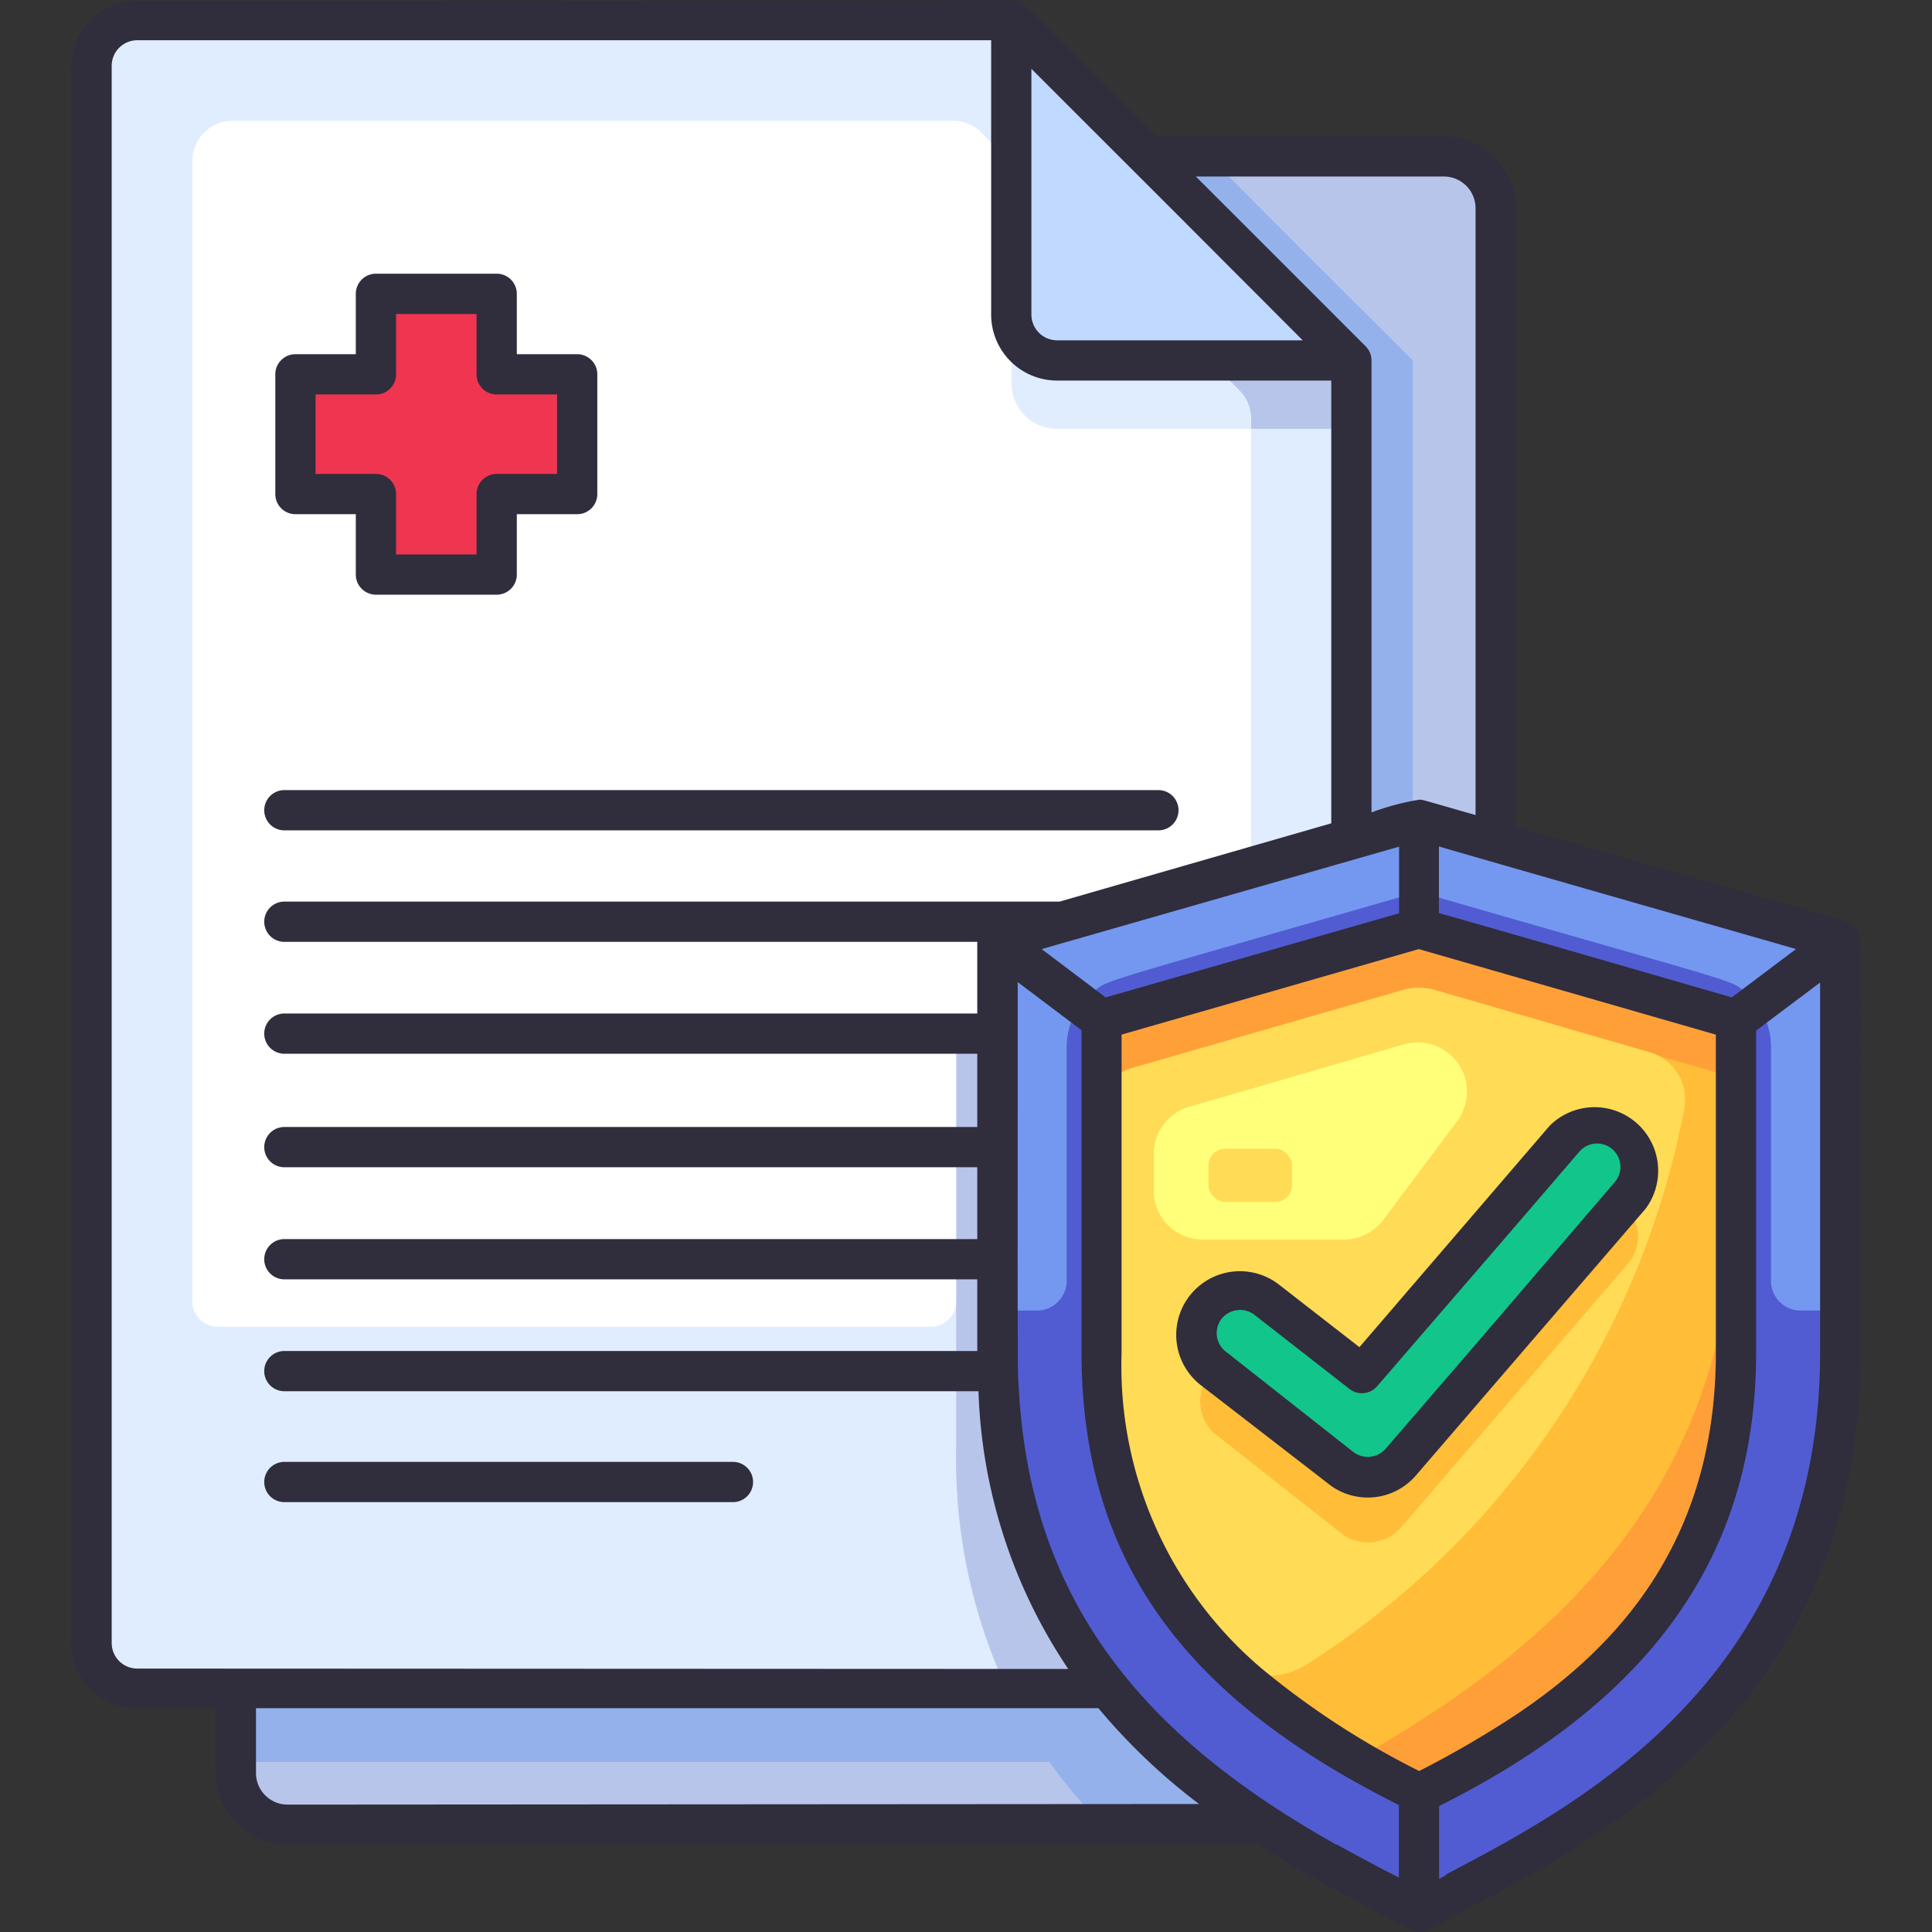 <svg viewBox="0 0 96 96" xmlns="http://www.w3.org/2000/svg"><rect x="0" y="0" width="96" height="96" fill="#333333" stroke="none"/><g id="Health_Insurance" data-name="Health Insurance"><path d="m74.33 10.35v77.71a2.58 2.58 0 0 1 -2.58 2.58h-57.46a2.57 2.57 0 0 1 -2.57-2.58v-77.71a2.58 2.58 0 0 1 2.57-2.58h57.46a2.59 2.59 0 0 1 2.58 2.58z" fill="#b8c5eb"/><path d="m67.16 21.58v63.7a2.28 2.28 0 0 1 -2.28 2.27h-53.16v-77.2a2.58 2.58 0 0 1 2.57-2.58h39.06z" fill="#95b1eb"/><path d="m70.2 17.91v63.7a2.28 2.28 0 0 1 -2.28 2.27h-56.2v-73.53a2.58 2.58 0 0 1 2.57-2.58h45.77c3.67 3.68 6.08 6.09 10.14 10.14z" fill="#95b1eb"/><path d="m74.33 47.2v40.86a2.58 2.58 0 0 1 -2.58 2.58h-17c-4.62-4.64-7.24-10.9-7.24-18.64v-20.45c2.16-.65 18.76-5.41 20.94-6 .1.01-.45-.18 5.88 1.65z" fill="#95b1eb"/><path d="m67.16 17.91v63.7a2.28 2.28 0 0 1 -2.28 2.27h-58.06a2.27 2.27 0 0 1 -2.27-2.27v-78.33a2.27 2.27 0 0 1 2.27-2.28h43.44z" fill="#e0edff"/><path d="m67.16 17.91v3.4h-14.63a2.27 2.27 0 0 1 -2.27-2.31v-14.58l6.81 3.4z" fill="#b8c5eb"/><path d="m67.16 45.88v35.73a2.28 2.28 0 0 1 -2.28 2.27h-14.88a27.11 27.11 0 0 1 -2.49-11.88v-20.45c2.03-.61 13.54-3.9 19.65-5.67z" fill="#b8c5eb"/><path d="m46.27 65.92a1.25 1.25 0 0 0 1.24-1.24v-13.13c1.47-.44-1 .29 14.65-4.23v-26.51a2 2 0 0 0 -.59-1.42c-.15-.15-13.07-13.06-12.79-12.79a2 2 0 0 0 -1.43-.6h-35.79a2 2 0 0 0 -2 2v56.68a1.24 1.24 0 0 0 1.23 1.24z" fill="#fff"/><path d="m62.16 20.81v.5h-9.63a2.27 2.27 0 0 1 -2.27-2.31v-11l11.31 11.39a2 2 0 0 1 .59 1.42z" fill="#e0edff"/><path d="m67.15 17.91h-14.62a2.28 2.28 0 0 1 -2.27-2.28v-14.63z" fill="#c2d9ff"/><path d="m28.57 18.6h-3.96v-3.97h-5.96v3.97h-3.96v5.95h3.96v3.97h5.96v-3.97h3.96z" fill="#f03550"/><path d="m91.44 46.78v20.44c0 17.64-13.71 23.93-20.07 27.31l-.87.47c-5.11-2.88-11.23-5.59-15.74-11.52a25.14 25.14 0 0 1 -5.1-13.89c-.14-1.71-.09-1.41-.09-22.8 3.12-.91 20.08-5.78 20.93-6 .11 0 14.72 4.21 20.94 5.99z" fill="#7498f0"/><path d="m89.46 65.12a1.47 1.47 0 0 1 -1.46-1.47v-11.65a3.52 3.52 0 0 0 -1.31-2.73c-.78-.63-.13-.32-15.2-4.67a3.59 3.59 0 0 0 -2 0c-15.3 4.4-14.39 4.07-15.16 4.68a3.52 3.52 0 0 0 -1.33 2.72v11.65a1.47 1.47 0 0 1 -1.47 1.47h-2c0 4.13 0 7.88 2 12.75 4.09 9.92 13.08 13.81 19 17.12l.87-.46c6.36-3.38 20.07-9.67 20.07-27.31v-2.1z" fill="#515cd2"/><path d="m85 50.3a1.79 1.79 0 0 1 1.27 1.7c0 16.38.13 17-.43 19.88-1.79 9.41-8.91 13.82-14.48 16.79a1.76 1.76 0 0 1 -1.68 0c-3.83-2.07-7.43-4.28-10.23-7.67a20.7 20.7 0 0 1 -4.71-13.81v-15.19a1.79 1.79 0 0 1 1.26-1.7l14-4c.66-.18.73-.07 4.26.95z" fill="#ffbd38"/><path d="m86.27 52v2.9a1.78 1.78 0 0 0 -1.27-1.7c-1.44-.4-7.54-2.17-14-4-.68-.2.3-.37-15 4a1.78 1.78 0 0 0 -1.29 1.71v-2.91a1.78 1.78 0 0 1 1.29-1.7l14-4c1-.26 1.66.3 15 4a1.78 1.78 0 0 1 1.27 1.7z" fill="#ff9f38"/><path d="m86.27 58.4c0 8.77.13 10.61-.43 13.49-1.78 9.39-8.84 13.8-14.45 16.78a1.85 1.85 0 0 1 -1.74 0c-.78-.43-1.61-.88-2.25-1.27 11.86-6.66 18.87-15.06 18.87-29z" fill="#ff9f38"/><path d="m83.69 55.11a42.07 42.07 0 0 1 -18.8 27.62 3.52 3.52 0 0 1 -4.39-.53 20.57 20.57 0 0 1 -5.76-15v-12.13a2.06 2.06 0 0 1 1.49-2l13.48-3.88a2.87 2.87 0 0 1 1.59 0l10.7 3.1a2.46 2.46 0 0 1 1.69 2.82z" fill="#ffdb56"/><path d="m69.77 51.89-10.69 3.11a2.43 2.43 0 0 0 -1.75 2.33v1.84a2.42 2.42 0 0 0 2.42 2.42h7.06a2.42 2.42 0 0 0 1.94-1l3.68-4.91a2.45 2.45 0 0 0 -2.66-3.79z" fill="#ffff79"/><path d="m66.65 76.19-6.35-5a2.16 2.16 0 0 1 2.7-3.35l4.73 3.69 10.02-11.68a2.16 2.16 0 0 1 3.25 2.81l-11.39 13.24a2.17 2.17 0 0 1 -2.96.29z" fill="#ffbd38"/><path d="m66.65 73-6.35-5a2.16 2.16 0 0 1 2.7-3.4l4.73 3.69 10.02-11.68a2.16 2.16 0 1 1 3.25 2.81l-11.39 13.24a2.16 2.16 0 0 1 -2.96.34z" fill="#12c58b"/><rect fill="#ffdb56" height="2.64" rx=".82" width="4.15" x="60.05" y="57.08"/><g fill="#302d3d"><path d="m14.68 25.55h3v3a1 1 0 0 0 1 1h6a1 1 0 0 0 1-1v-3h3a1 1 0 0 0 1-1v-5.95a1 1 0 0 0 -1-1h-3v-3a1 1 0 0 0 -1-1h-6a1 1 0 0 0 -1 1v3h-3a1 1 0 0 0 -1 1v5.95a1 1 0 0 0 1 1zm1-5.95h3a1 1 0 0 0 1-1v-3h4v3a1 1 0 0 0 1 1h3v3.95h-3a1 1 0 0 0 -1 1v3h-4v-3a1 1 0 0 0 -1-1h-3z"/><path d="m14.13 41.26h43.43a1 1 0 0 0 0-2h-43.43a1 1 0 0 0 0 2z"/><path d="m14.13 74.64h22.29a1 1 0 0 0 0-2h-22.29a1 1 0 1 0 0 2z"/><path d="m92.24 46.16c-.32-.44.27-.13-16.92-5.08v-30.73a3.59 3.59 0 0 0 -3.58-3.58h-14.31c-6.62-6.63-6.62-6.72-6.93-6.72-.16-.06 3 0-43.69 0a3.28 3.28 0 0 0 -3.27 3.23v78.33a3.28 3.28 0 0 0 3.27 3.27h3.9v3.18a3.57 3.57 0 0 0 3.57 3.58h48.22c2 1.29 4 2.33 5.67 3.23 2.14 1.13 2.04 1.13 2.33 1.13s.36-.06 2.27-1.08c6.88-3.59 19.67-10.28 19.67-27.7 0-21.77.09-20.77-.2-21.06zm-3 1-3.19 2.4c-19.2-5.56-13.45-3.85-14.55-4.19v-3.31c1.26.38 16.17 4.64 17.75 5.1zm-18.72 40.84a40.67 40.67 0 0 1 -7.85-5.11 19.71 19.71 0 0 1 -6.94-15.67v-15.81l14.77-4.25 14.76 4.25v15.8c0 9.47-5 14.7-9.94 18a50.14 50.14 0 0 1 -4.8 2.79zm-1-45.93v3.31l-14.58 4.18-3.18-2.4zm2.22-33.3a1.58 1.58 0 0 1 1.58 1.58v30.15c-3.08-.88-2.61-.77-2.88-.75a12.38 12.38 0 0 0 -2.29.62v-22.46a1 1 0 0 0 -.3-.71l-8.43-8.43zm-7 8.14h-12.22a1.28 1.28 0 0 1 -1.27-1.28v-12.21c6.93 6.93 3.87 3.86 13.48 13.49zm-57.92 66a1.27 1.27 0 0 1 -1.27-1.27v-78.36a1.27 1.27 0 0 1 1.26-1.28h42.44v13.63a3.28 3.28 0 0 0 3.27 3.28h13.63v22l-13.5 3.89h-38.52a1 1 0 0 0 0 2h34.43v3.56h-34.43a1 1 0 1 0 0 2h34.43v3.64h-34.43a1 1 0 1 0 0 2h34.43v3.57h-34.43a1 1 0 0 0 0 2h34.43v3.56h-34.43a1 1 0 1 0 0 2h34.49a26.24 26.24 0 0 0 4.46 13.8zm7.47 6.76a1.57 1.57 0 0 1 -1.57-1.58v-3.21h41.86a30.34 30.34 0 0 0 5 4.76zm52.13 2c-9.22-5.17-15.16-11.71-15.79-22.56-.08-1.23-.06.09-.06-20.31l3.17 2.39v16c0 11.08 5.94 17.58 15.77 22.5v3.6c-.19-.08-1.85-.95-3.1-1.65zm5.44 1.5-.35.19v-3.62c9.72-4.86 15.75-11.74 15.75-22.53v-16l3.18-2.39v18.39c0 16.21-12.1 22.53-18.59 25.93z"/><path d="m81.77 60.06a3.16 3.16 0 0 0 -4.77-4.12l-9.45 11-4-3.11a3.16 3.16 0 1 0 -3.88 5l6.47 5a3.15 3.15 0 0 0 4.21-.51zm-12.93 11.94a1.18 1.18 0 0 1 -1.58.16l-6.35-5a1.16 1.16 0 0 1 -.21-1.63 1.18 1.18 0 0 1 1.63-.2l4.73 3.69a1 1 0 0 0 1.37-.14c6.12-7.09 4.92-5.69 10.07-11.68a1.16 1.16 0 0 1 1.76 1.51c-8.55 9.98-5.82 6.8-11.42 13.29z"/></g></g></svg>